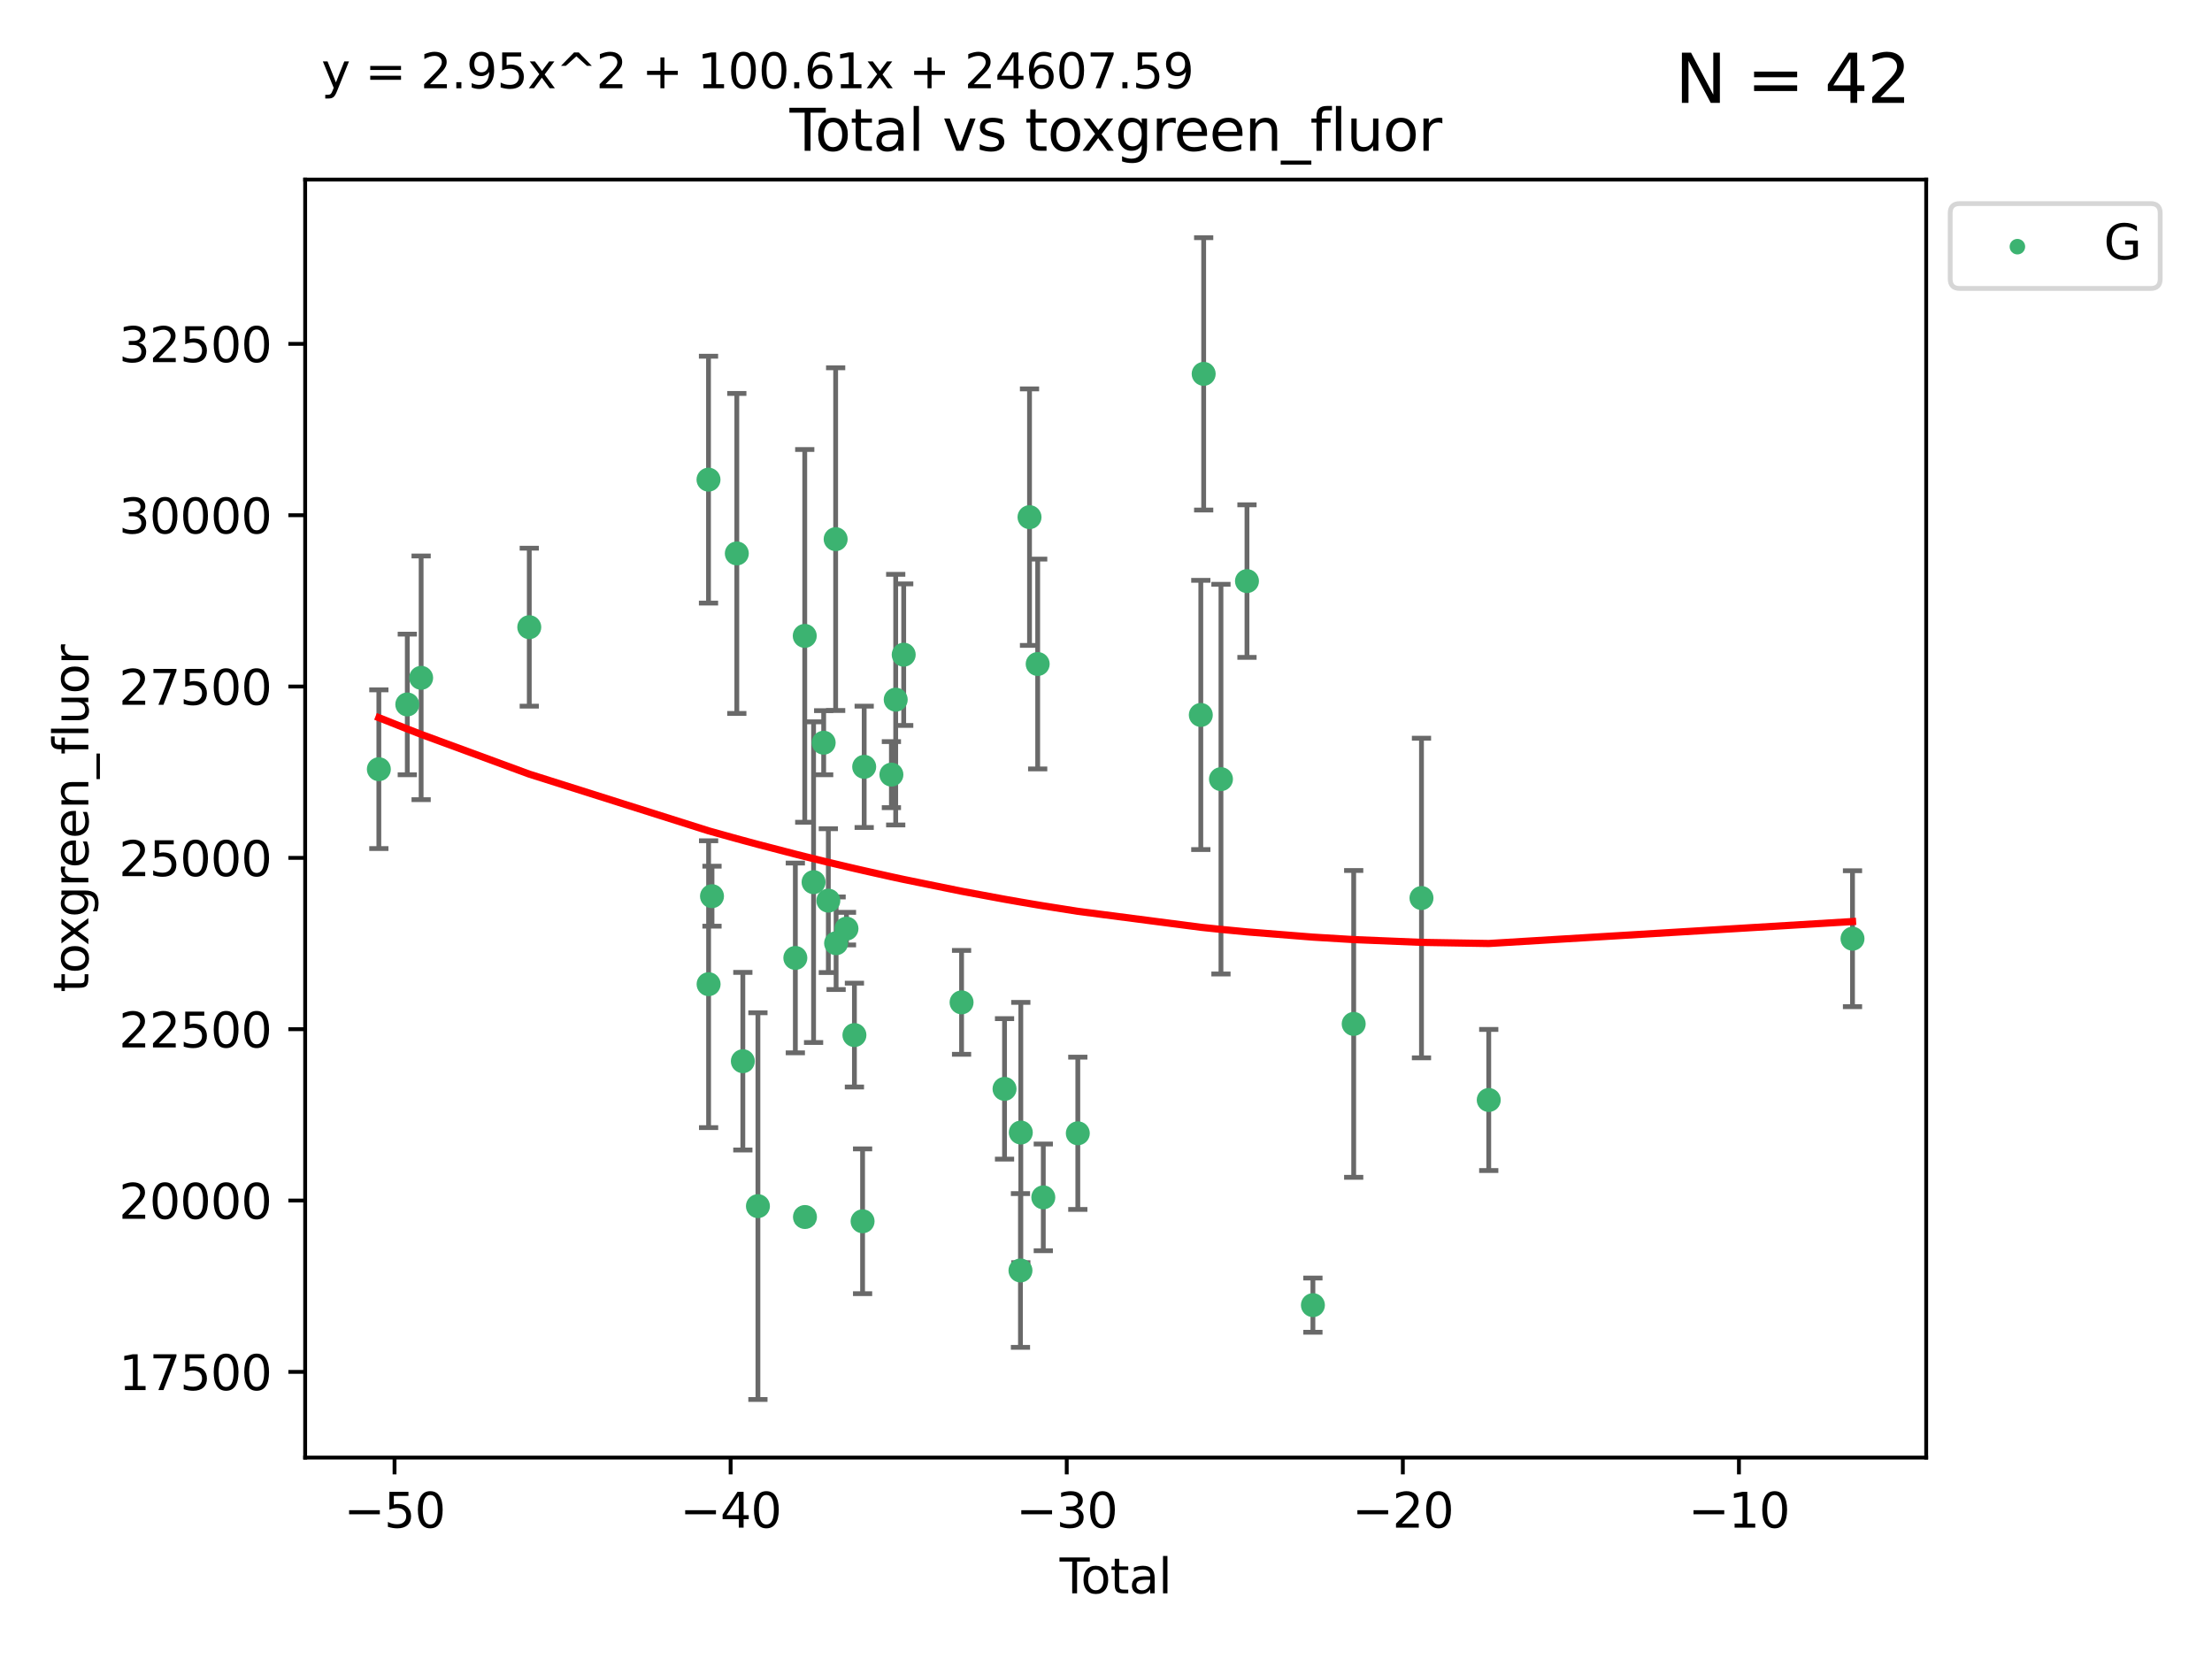 <?xml version="1.0" encoding="utf-8" standalone="no"?>
<!DOCTYPE svg PUBLIC "-//W3C//DTD SVG 1.1//EN"
  "http://www.w3.org/Graphics/SVG/1.1/DTD/svg11.dtd">
<svg xmlns:xlink="http://www.w3.org/1999/xlink" width="460.8pt" height="345.6pt" viewBox="0 0 460.8 345.6" xmlns="http://www.w3.org/2000/svg" version="1.1">
 <defs>
  <style type="text/css">*{stroke-linejoin: round; stroke-linecap: butt}</style>
 </defs>
 <g id="figure_1">
  <g id="patch_1">
   <path d="M 0 345.6 
L 460.8 345.6 
L 460.8 0 
L 0 0 
z
" style="fill: #ffffff"/>
  </g>
  <g id="axes_1">
   <g id="patch_2">
    <path d="M 63.571 303.64 
L 401.26 303.64 
L 401.26 37.411 
L 63.571 37.411 
z
" style="fill: #ffffff"/>
   </g>
   <g id="PathCollection_1">
    <defs>
     <path id="meb8b106bb3" d="M 0 1.118 
C 0.297 1.118 0.581 1 0.791 0.791 
C 1 0.581 1.118 0.297 1.118 0 
C 1.118 -0.297 1 -0.581 0.791 -0.791 
C 0.581 -1 0.297 -1.118 0 -1.118 
C -0.297 -1.118 -0.581 -1 -0.791 -0.791 
C -1 -0.581 -1.118 -0.297 -1.118 0 
C -1.118 0.297 -1 0.581 -0.791 0.791 
C -0.581 1 -0.297 1.118 0 1.118 
z
" style="stroke: #3cb371"/>
    </defs>
    <g clip-path="url(#pfc925f58b6)">
     <use xlink:href="#meb8b106bb3" x="78.921" y="160.24" style="fill: #3cb371; stroke: #3cb371"/>
     <use xlink:href="#meb8b106bb3" x="84.848" y="146.749" style="fill: #3cb371; stroke: #3cb371"/>
     <use xlink:href="#meb8b106bb3" x="87.729" y="141.204" style="fill: #3cb371; stroke: #3cb371"/>
     <use xlink:href="#meb8b106bb3" x="110.258" y="130.654" style="fill: #3cb371; stroke: #3cb371"/>
     <use xlink:href="#meb8b106bb3" x="147.595" y="99.92" style="fill: #3cb371; stroke: #3cb371"/>
     <use xlink:href="#meb8b106bb3" x="147.614" y="205.024" style="fill: #3cb371; stroke: #3cb371"/>
     <use xlink:href="#meb8b106bb3" x="148.322" y="186.692" style="fill: #3cb371; stroke: #3cb371"/>
     <use xlink:href="#meb8b106bb3" x="153.492" y="115.292" style="fill: #3cb371; stroke: #3cb371"/>
     <use xlink:href="#meb8b106bb3" x="154.747" y="221.067" style="fill: #3cb371; stroke: #3cb371"/>
     <use xlink:href="#meb8b106bb3" x="157.889" y="251.26" style="fill: #3cb371; stroke: #3cb371"/>
     <use xlink:href="#meb8b106bb3" x="165.684" y="199.555" style="fill: #3cb371; stroke: #3cb371"/>
     <use xlink:href="#meb8b106bb3" x="167.644" y="132.467" style="fill: #3cb371; stroke: #3cb371"/>
     <use xlink:href="#meb8b106bb3" x="167.689" y="253.525" style="fill: #3cb371; stroke: #3cb371"/>
     <use xlink:href="#meb8b106bb3" x="169.483" y="183.77" style="fill: #3cb371; stroke: #3cb371"/>
     <use xlink:href="#meb8b106bb3" x="171.586" y="154.719" style="fill: #3cb371; stroke: #3cb371"/>
     <use xlink:href="#meb8b106bb3" x="172.557" y="187.618" style="fill: #3cb371; stroke: #3cb371"/>
     <use xlink:href="#meb8b106bb3" x="174.082" y="112.314" style="fill: #3cb371; stroke: #3cb371"/>
     <use xlink:href="#meb8b106bb3" x="174.176" y="196.494" style="fill: #3cb371; stroke: #3cb371"/>
     <use xlink:href="#meb8b106bb3" x="176.336" y="193.451" style="fill: #3cb371; stroke: #3cb371"/>
     <use xlink:href="#meb8b106bb3" x="177.992" y="215.624" style="fill: #3cb371; stroke: #3cb371"/>
     <use xlink:href="#meb8b106bb3" x="179.692" y="254.415" style="fill: #3cb371; stroke: #3cb371"/>
     <use xlink:href="#meb8b106bb3" x="180.026" y="159.742" style="fill: #3cb371; stroke: #3cb371"/>
     <use xlink:href="#meb8b106bb3" x="185.695" y="161.368" style="fill: #3cb371; stroke: #3cb371"/>
     <use xlink:href="#meb8b106bb3" x="186.593" y="145.749" style="fill: #3cb371; stroke: #3cb371"/>
     <use xlink:href="#meb8b106bb3" x="188.257" y="136.382" style="fill: #3cb371; stroke: #3cb371"/>
     <use xlink:href="#meb8b106bb3" x="200.313" y="208.81" style="fill: #3cb371; stroke: #3cb371"/>
     <use xlink:href="#meb8b106bb3" x="209.264" y="226.833" style="fill: #3cb371; stroke: #3cb371"/>
     <use xlink:href="#meb8b106bb3" x="212.581" y="264.663" style="fill: #3cb371; stroke: #3cb371"/>
     <use xlink:href="#meb8b106bb3" x="212.653" y="235.926" style="fill: #3cb371; stroke: #3cb371"/>
     <use xlink:href="#meb8b106bb3" x="214.468" y="107.733" style="fill: #3cb371; stroke: #3cb371"/>
     <use xlink:href="#meb8b106bb3" x="216.169" y="138.325" style="fill: #3cb371; stroke: #3cb371"/>
     <use xlink:href="#meb8b106bb3" x="217.338" y="249.433" style="fill: #3cb371; stroke: #3cb371"/>
     <use xlink:href="#meb8b106bb3" x="224.528" y="236.086" style="fill: #3cb371; stroke: #3cb371"/>
     <use xlink:href="#meb8b106bb3" x="250.151" y="148.937" style="fill: #3cb371; stroke: #3cb371"/>
     <use xlink:href="#meb8b106bb3" x="250.747" y="77.882" style="fill: #3cb371; stroke: #3cb371"/>
     <use xlink:href="#meb8b106bb3" x="254.349" y="162.308" style="fill: #3cb371; stroke: #3cb371"/>
     <use xlink:href="#meb8b106bb3" x="259.768" y="121.053" style="fill: #3cb371; stroke: #3cb371"/>
     <use xlink:href="#meb8b106bb3" x="273.503" y="271.885" style="fill: #3cb371; stroke: #3cb371"/>
     <use xlink:href="#meb8b106bb3" x="281.999" y="213.297" style="fill: #3cb371; stroke: #3cb371"/>
     <use xlink:href="#meb8b106bb3" x="296.121" y="187.076" style="fill: #3cb371; stroke: #3cb371"/>
     <use xlink:href="#meb8b106bb3" x="310.133" y="229.147" style="fill: #3cb371; stroke: #3cb371"/>
     <use xlink:href="#meb8b106bb3" x="385.911" y="195.548" style="fill: #3cb371; stroke: #3cb371"/>
    </g>
   </g>
   <g id="matplotlib.axis_1">
    <g id="xtick_1">
     <g id="line2d_1">
      <defs>
       <path id="md6957ecacb" d="M 0 0 
L 0 3.5 
" style="stroke: #000000; stroke-width: 0.8"/>
      </defs>
      <g>
       <use xlink:href="#md6957ecacb" x="82.19" y="303.64" style="stroke: #000000; stroke-width: 0.8"/>
      </g>
     </g>
     <g id="text_1">
      <!-- −50 -->
      <g transform="translate(71.637 318.238)scale(0.1 -0.1)">
       <defs>
        <path id="DejaVuSans-2212" d="M 678 2272 
L 4684 2272 
L 4684 1741 
L 678 1741 
L 678 2272 
z
" transform="scale(0.016)"/>
        <path id="DejaVuSans-35" d="M 691 4666 
L 3169 4666 
L 3169 4134 
L 1269 4134 
L 1269 2991 
Q 1406 3038 1543 3061 
Q 1681 3084 1819 3084 
Q 2600 3084 3056 2656 
Q 3513 2228 3513 1497 
Q 3513 744 3044 326 
Q 2575 -91 1722 -91 
Q 1428 -91 1123 -41 
Q 819 9 494 109 
L 494 744 
Q 775 591 1075 516 
Q 1375 441 1709 441 
Q 2250 441 2565 725 
Q 2881 1009 2881 1497 
Q 2881 1984 2565 2268 
Q 2250 2553 1709 2553 
Q 1456 2553 1204 2497 
Q 953 2441 691 2322 
L 691 4666 
z
" transform="scale(0.016)"/>
        <path id="DejaVuSans-30" d="M 2034 4250 
Q 1547 4250 1301 3770 
Q 1056 3291 1056 2328 
Q 1056 1369 1301 889 
Q 1547 409 2034 409 
Q 2525 409 2770 889 
Q 3016 1369 3016 2328 
Q 3016 3291 2770 3770 
Q 2525 4250 2034 4250 
z
M 2034 4750 
Q 2819 4750 3233 4129 
Q 3647 3509 3647 2328 
Q 3647 1150 3233 529 
Q 2819 -91 2034 -91 
Q 1250 -91 836 529 
Q 422 1150 422 2328 
Q 422 3509 836 4129 
Q 1250 4750 2034 4750 
z
" transform="scale(0.016)"/>
       </defs>
       <use xlink:href="#DejaVuSans-2212"/>
       <use xlink:href="#DejaVuSans-35" x="83.789"/>
       <use xlink:href="#DejaVuSans-30" x="147.412"/>
      </g>
     </g>
    </g>
    <g id="xtick_2">
     <g id="line2d_2">
      <g>
       <use xlink:href="#md6957ecacb" x="152.205" y="303.64" style="stroke: #000000; stroke-width: 0.8"/>
      </g>
     </g>
     <g id="text_2">
      <!-- −40 -->
      <g transform="translate(141.653 318.238)scale(0.1 -0.1)">
       <defs>
        <path id="DejaVuSans-34" d="M 2419 4116 
L 825 1625 
L 2419 1625 
L 2419 4116 
z
M 2253 4666 
L 3047 4666 
L 3047 1625 
L 3713 1625 
L 3713 1100 
L 3047 1100 
L 3047 0 
L 2419 0 
L 2419 1100 
L 313 1100 
L 313 1709 
L 2253 4666 
z
" transform="scale(0.016)"/>
       </defs>
       <use xlink:href="#DejaVuSans-2212"/>
       <use xlink:href="#DejaVuSans-34" x="83.789"/>
       <use xlink:href="#DejaVuSans-30" x="147.412"/>
      </g>
     </g>
    </g>
    <g id="xtick_3">
     <g id="line2d_3">
      <g>
       <use xlink:href="#md6957ecacb" x="222.221" y="303.64" style="stroke: #000000; stroke-width: 0.8"/>
      </g>
     </g>
     <g id="text_3">
      <!-- −30 -->
      <g transform="translate(211.669 318.238)scale(0.1 -0.1)">
       <defs>
        <path id="DejaVuSans-33" d="M 2597 2516 
Q 3050 2419 3304 2112 
Q 3559 1806 3559 1356 
Q 3559 666 3084 287 
Q 2609 -91 1734 -91 
Q 1441 -91 1130 -33 
Q 819 25 488 141 
L 488 750 
Q 750 597 1062 519 
Q 1375 441 1716 441 
Q 2309 441 2620 675 
Q 2931 909 2931 1356 
Q 2931 1769 2642 2001 
Q 2353 2234 1838 2234 
L 1294 2234 
L 1294 2753 
L 1863 2753 
Q 2328 2753 2575 2939 
Q 2822 3125 2822 3475 
Q 2822 3834 2567 4026 
Q 2313 4219 1838 4219 
Q 1578 4219 1281 4162 
Q 984 4106 628 3988 
L 628 4550 
Q 988 4650 1302 4700 
Q 1616 4750 1894 4750 
Q 2613 4750 3031 4423 
Q 3450 4097 3450 3541 
Q 3450 3153 3228 2886 
Q 3006 2619 2597 2516 
z
" transform="scale(0.016)"/>
       </defs>
       <use xlink:href="#DejaVuSans-2212"/>
       <use xlink:href="#DejaVuSans-33" x="83.789"/>
       <use xlink:href="#DejaVuSans-30" x="147.412"/>
      </g>
     </g>
    </g>
    <g id="xtick_4">
     <g id="line2d_4">
      <g>
       <use xlink:href="#md6957ecacb" x="292.237" y="303.64" style="stroke: #000000; stroke-width: 0.8"/>
      </g>
     </g>
     <g id="text_4">
      <!-- −20 -->
      <g transform="translate(281.684 318.238)scale(0.1 -0.1)">
       <defs>
        <path id="DejaVuSans-32" d="M 1228 531 
L 3431 531 
L 3431 0 
L 469 0 
L 469 531 
Q 828 903 1448 1529 
Q 2069 2156 2228 2338 
Q 2531 2678 2651 2914 
Q 2772 3150 2772 3378 
Q 2772 3750 2511 3984 
Q 2250 4219 1831 4219 
Q 1534 4219 1204 4116 
Q 875 4013 500 3803 
L 500 4441 
Q 881 4594 1212 4672 
Q 1544 4750 1819 4750 
Q 2544 4750 2975 4387 
Q 3406 4025 3406 3419 
Q 3406 3131 3298 2873 
Q 3191 2616 2906 2266 
Q 2828 2175 2409 1742 
Q 1991 1309 1228 531 
z
" transform="scale(0.016)"/>
       </defs>
       <use xlink:href="#DejaVuSans-2212"/>
       <use xlink:href="#DejaVuSans-32" x="83.789"/>
       <use xlink:href="#DejaVuSans-30" x="147.412"/>
      </g>
     </g>
    </g>
    <g id="xtick_5">
     <g id="line2d_5">
      <g>
       <use xlink:href="#md6957ecacb" x="362.252" y="303.64" style="stroke: #000000; stroke-width: 0.8"/>
      </g>
     </g>
     <g id="text_5">
      <!-- −10 -->
      <g transform="translate(351.7 318.238)scale(0.1 -0.1)">
       <defs>
        <path id="DejaVuSans-31" d="M 794 531 
L 1825 531 
L 1825 4091 
L 703 3866 
L 703 4441 
L 1819 4666 
L 2450 4666 
L 2450 531 
L 3481 531 
L 3481 0 
L 794 0 
L 794 531 
z
" transform="scale(0.016)"/>
       </defs>
       <use xlink:href="#DejaVuSans-2212"/>
       <use xlink:href="#DejaVuSans-31" x="83.789"/>
       <use xlink:href="#DejaVuSans-30" x="147.412"/>
      </g>
     </g>
    </g>
    <g id="text_6">
     <!-- Total -->
     <g transform="translate(220.739 331.917)scale(0.1 -0.1)">
      <defs>
       <path id="DejaVuSans-54" d="M -19 4666 
L 3928 4666 
L 3928 4134 
L 2272 4134 
L 2272 0 
L 1638 0 
L 1638 4134 
L -19 4134 
L -19 4666 
z
" transform="scale(0.016)"/>
       <path id="DejaVuSans-6f" d="M 1959 3097 
Q 1497 3097 1228 2736 
Q 959 2375 959 1747 
Q 959 1119 1226 758 
Q 1494 397 1959 397 
Q 2419 397 2687 759 
Q 2956 1122 2956 1747 
Q 2956 2369 2687 2733 
Q 2419 3097 1959 3097 
z
M 1959 3584 
Q 2709 3584 3137 3096 
Q 3566 2609 3566 1747 
Q 3566 888 3137 398 
Q 2709 -91 1959 -91 
Q 1206 -91 779 398 
Q 353 888 353 1747 
Q 353 2609 779 3096 
Q 1206 3584 1959 3584 
z
" transform="scale(0.016)"/>
       <path id="DejaVuSans-74" d="M 1172 4494 
L 1172 3500 
L 2356 3500 
L 2356 3053 
L 1172 3053 
L 1172 1153 
Q 1172 725 1289 603 
Q 1406 481 1766 481 
L 2356 481 
L 2356 0 
L 1766 0 
Q 1100 0 847 248 
Q 594 497 594 1153 
L 594 3053 
L 172 3053 
L 172 3500 
L 594 3500 
L 594 4494 
L 1172 4494 
z
" transform="scale(0.016)"/>
       <path id="DejaVuSans-61" d="M 2194 1759 
Q 1497 1759 1228 1600 
Q 959 1441 959 1056 
Q 959 750 1161 570 
Q 1363 391 1709 391 
Q 2188 391 2477 730 
Q 2766 1069 2766 1631 
L 2766 1759 
L 2194 1759 
z
M 3341 1997 
L 3341 0 
L 2766 0 
L 2766 531 
Q 2569 213 2275 61 
Q 1981 -91 1556 -91 
Q 1019 -91 701 211 
Q 384 513 384 1019 
Q 384 1609 779 1909 
Q 1175 2209 1959 2209 
L 2766 2209 
L 2766 2266 
Q 2766 2663 2505 2880 
Q 2244 3097 1772 3097 
Q 1472 3097 1187 3025 
Q 903 2953 641 2809 
L 641 3341 
Q 956 3463 1253 3523 
Q 1550 3584 1831 3584 
Q 2591 3584 2966 3190 
Q 3341 2797 3341 1997 
z
" transform="scale(0.016)"/>
       <path id="DejaVuSans-6c" d="M 603 4863 
L 1178 4863 
L 1178 0 
L 603 0 
L 603 4863 
z
" transform="scale(0.016)"/>
      </defs>
      <use xlink:href="#DejaVuSans-54"/>
      <use xlink:href="#DejaVuSans-6f" x="44.084"/>
      <use xlink:href="#DejaVuSans-74" x="105.266"/>
      <use xlink:href="#DejaVuSans-61" x="144.475"/>
      <use xlink:href="#DejaVuSans-6c" x="205.754"/>
     </g>
    </g>
   </g>
   <g id="matplotlib.axis_2">
    <g id="ytick_1">
     <g id="line2d_6">
      <defs>
       <path id="mfdd1bde301" d="M 0 0 
L -3.5 0 
" style="stroke: #000000; stroke-width: 0.8"/>
      </defs>
      <g>
       <use xlink:href="#mfdd1bde301" x="63.571" y="285.783" style="stroke: #000000; stroke-width: 0.8"/>
      </g>
     </g>
     <g id="text_7">
      <!-- 17500 -->
      <g transform="translate(24.759 289.582)scale(0.1 -0.1)">
       <defs>
        <path id="DejaVuSans-37" d="M 525 4666 
L 3525 4666 
L 3525 4397 
L 1831 0 
L 1172 0 
L 2766 4134 
L 525 4134 
L 525 4666 
z
" transform="scale(0.016)"/>
       </defs>
       <use xlink:href="#DejaVuSans-31"/>
       <use xlink:href="#DejaVuSans-37" x="63.623"/>
       <use xlink:href="#DejaVuSans-35" x="127.246"/>
       <use xlink:href="#DejaVuSans-30" x="190.869"/>
       <use xlink:href="#DejaVuSans-30" x="254.492"/>
      </g>
     </g>
    </g>
    <g id="ytick_2">
     <g id="line2d_7">
      <g>
       <use xlink:href="#mfdd1bde301" x="63.571" y="250.092" style="stroke: #000000; stroke-width: 0.8"/>
      </g>
     </g>
     <g id="text_8">
      <!-- 20000 -->
      <g transform="translate(24.759 253.891)scale(0.1 -0.1)">
       <use xlink:href="#DejaVuSans-32"/>
       <use xlink:href="#DejaVuSans-30" x="63.623"/>
       <use xlink:href="#DejaVuSans-30" x="127.246"/>
       <use xlink:href="#DejaVuSans-30" x="190.869"/>
       <use xlink:href="#DejaVuSans-30" x="254.492"/>
      </g>
     </g>
    </g>
    <g id="ytick_3">
     <g id="line2d_8">
      <g>
       <use xlink:href="#mfdd1bde301" x="63.571" y="214.4" style="stroke: #000000; stroke-width: 0.8"/>
      </g>
     </g>
     <g id="text_9">
      <!-- 22500 -->
      <g transform="translate(24.759 218.199)scale(0.1 -0.1)">
       <use xlink:href="#DejaVuSans-32"/>
       <use xlink:href="#DejaVuSans-32" x="63.623"/>
       <use xlink:href="#DejaVuSans-35" x="127.246"/>
       <use xlink:href="#DejaVuSans-30" x="190.869"/>
       <use xlink:href="#DejaVuSans-30" x="254.492"/>
      </g>
     </g>
    </g>
    <g id="ytick_4">
     <g id="line2d_9">
      <g>
       <use xlink:href="#mfdd1bde301" x="63.571" y="178.708" style="stroke: #000000; stroke-width: 0.8"/>
      </g>
     </g>
     <g id="text_10">
      <!-- 25000 -->
      <g transform="translate(24.759 182.508)scale(0.1 -0.1)">
       <use xlink:href="#DejaVuSans-32"/>
       <use xlink:href="#DejaVuSans-35" x="63.623"/>
       <use xlink:href="#DejaVuSans-30" x="127.246"/>
       <use xlink:href="#DejaVuSans-30" x="190.869"/>
       <use xlink:href="#DejaVuSans-30" x="254.492"/>
      </g>
     </g>
    </g>
    <g id="ytick_5">
     <g id="line2d_10">
      <g>
       <use xlink:href="#mfdd1bde301" x="63.571" y="143.017" style="stroke: #000000; stroke-width: 0.8"/>
      </g>
     </g>
     <g id="text_11">
      <!-- 27500 -->
      <g transform="translate(24.759 146.816)scale(0.1 -0.1)">
       <use xlink:href="#DejaVuSans-32"/>
       <use xlink:href="#DejaVuSans-37" x="63.623"/>
       <use xlink:href="#DejaVuSans-35" x="127.246"/>
       <use xlink:href="#DejaVuSans-30" x="190.869"/>
       <use xlink:href="#DejaVuSans-30" x="254.492"/>
      </g>
     </g>
    </g>
    <g id="ytick_6">
     <g id="line2d_11">
      <g>
       <use xlink:href="#mfdd1bde301" x="63.571" y="107.325" style="stroke: #000000; stroke-width: 0.8"/>
      </g>
     </g>
     <g id="text_12">
      <!-- 30000 -->
      <g transform="translate(24.759 111.124)scale(0.1 -0.1)">
       <use xlink:href="#DejaVuSans-33"/>
       <use xlink:href="#DejaVuSans-30" x="63.623"/>
       <use xlink:href="#DejaVuSans-30" x="127.246"/>
       <use xlink:href="#DejaVuSans-30" x="190.869"/>
       <use xlink:href="#DejaVuSans-30" x="254.492"/>
      </g>
     </g>
    </g>
    <g id="ytick_7">
     <g id="line2d_12">
      <g>
       <use xlink:href="#mfdd1bde301" x="63.571" y="71.633" style="stroke: #000000; stroke-width: 0.8"/>
      </g>
     </g>
     <g id="text_13">
      <!-- 32500 -->
      <g transform="translate(24.759 75.433)scale(0.1 -0.1)">
       <use xlink:href="#DejaVuSans-33"/>
       <use xlink:href="#DejaVuSans-32" x="63.623"/>
       <use xlink:href="#DejaVuSans-35" x="127.246"/>
       <use xlink:href="#DejaVuSans-30" x="190.869"/>
       <use xlink:href="#DejaVuSans-30" x="254.492"/>
      </g>
     </g>
    </g>
    <g id="text_14">
     <!-- toxgreen_fluor -->
     <g transform="translate(18.401 206.72)rotate(-90)scale(0.1 -0.1)">
      <defs>
       <path id="DejaVuSans-78" d="M 3513 3500 
L 2247 1797 
L 3578 0 
L 2900 0 
L 1881 1375 
L 863 0 
L 184 0 
L 1544 1831 
L 300 3500 
L 978 3500 
L 1906 2253 
L 2834 3500 
L 3513 3500 
z
" transform="scale(0.016)"/>
       <path id="DejaVuSans-67" d="M 2906 1791 
Q 2906 2416 2648 2759 
Q 2391 3103 1925 3103 
Q 1463 3103 1205 2759 
Q 947 2416 947 1791 
Q 947 1169 1205 825 
Q 1463 481 1925 481 
Q 2391 481 2648 825 
Q 2906 1169 2906 1791 
z
M 3481 434 
Q 3481 -459 3084 -895 
Q 2688 -1331 1869 -1331 
Q 1566 -1331 1297 -1286 
Q 1028 -1241 775 -1147 
L 775 -588 
Q 1028 -725 1275 -790 
Q 1522 -856 1778 -856 
Q 2344 -856 2625 -561 
Q 2906 -266 2906 331 
L 2906 616 
Q 2728 306 2450 153 
Q 2172 0 1784 0 
Q 1141 0 747 490 
Q 353 981 353 1791 
Q 353 2603 747 3093 
Q 1141 3584 1784 3584 
Q 2172 3584 2450 3431 
Q 2728 3278 2906 2969 
L 2906 3500 
L 3481 3500 
L 3481 434 
z
" transform="scale(0.016)"/>
       <path id="DejaVuSans-72" d="M 2631 2963 
Q 2534 3019 2420 3045 
Q 2306 3072 2169 3072 
Q 1681 3072 1420 2755 
Q 1159 2438 1159 1844 
L 1159 0 
L 581 0 
L 581 3500 
L 1159 3500 
L 1159 2956 
Q 1341 3275 1631 3429 
Q 1922 3584 2338 3584 
Q 2397 3584 2469 3576 
Q 2541 3569 2628 3553 
L 2631 2963 
z
" transform="scale(0.016)"/>
       <path id="DejaVuSans-65" d="M 3597 1894 
L 3597 1613 
L 953 1613 
Q 991 1019 1311 708 
Q 1631 397 2203 397 
Q 2534 397 2845 478 
Q 3156 559 3463 722 
L 3463 178 
Q 3153 47 2828 -22 
Q 2503 -91 2169 -91 
Q 1331 -91 842 396 
Q 353 884 353 1716 
Q 353 2575 817 3079 
Q 1281 3584 2069 3584 
Q 2775 3584 3186 3129 
Q 3597 2675 3597 1894 
z
M 3022 2063 
Q 3016 2534 2758 2815 
Q 2500 3097 2075 3097 
Q 1594 3097 1305 2825 
Q 1016 2553 972 2059 
L 3022 2063 
z
" transform="scale(0.016)"/>
       <path id="DejaVuSans-6e" d="M 3513 2113 
L 3513 0 
L 2938 0 
L 2938 2094 
Q 2938 2591 2744 2837 
Q 2550 3084 2163 3084 
Q 1697 3084 1428 2787 
Q 1159 2491 1159 1978 
L 1159 0 
L 581 0 
L 581 3500 
L 1159 3500 
L 1159 2956 
Q 1366 3272 1645 3428 
Q 1925 3584 2291 3584 
Q 2894 3584 3203 3211 
Q 3513 2838 3513 2113 
z
" transform="scale(0.016)"/>
       <path id="DejaVuSans-5f" d="M 3263 -1063 
L 3263 -1509 
L -63 -1509 
L -63 -1063 
L 3263 -1063 
z
" transform="scale(0.016)"/>
       <path id="DejaVuSans-66" d="M 2375 4863 
L 2375 4384 
L 1825 4384 
Q 1516 4384 1395 4259 
Q 1275 4134 1275 3809 
L 1275 3500 
L 2222 3500 
L 2222 3053 
L 1275 3053 
L 1275 0 
L 697 0 
L 697 3053 
L 147 3053 
L 147 3500 
L 697 3500 
L 697 3744 
Q 697 4328 969 4595 
Q 1241 4863 1831 4863 
L 2375 4863 
z
" transform="scale(0.016)"/>
       <path id="DejaVuSans-75" d="M 544 1381 
L 544 3500 
L 1119 3500 
L 1119 1403 
Q 1119 906 1312 657 
Q 1506 409 1894 409 
Q 2359 409 2629 706 
Q 2900 1003 2900 1516 
L 2900 3500 
L 3475 3500 
L 3475 0 
L 2900 0 
L 2900 538 
Q 2691 219 2414 64 
Q 2138 -91 1772 -91 
Q 1169 -91 856 284 
Q 544 659 544 1381 
z
M 1991 3584 
L 1991 3584 
z
" transform="scale(0.016)"/>
      </defs>
      <use xlink:href="#DejaVuSans-74"/>
      <use xlink:href="#DejaVuSans-6f" x="39.209"/>
      <use xlink:href="#DejaVuSans-78" x="97.266"/>
      <use xlink:href="#DejaVuSans-67" x="156.445"/>
      <use xlink:href="#DejaVuSans-72" x="219.922"/>
      <use xlink:href="#DejaVuSans-65" x="258.785"/>
      <use xlink:href="#DejaVuSans-65" x="320.309"/>
      <use xlink:href="#DejaVuSans-6e" x="381.832"/>
      <use xlink:href="#DejaVuSans-5f" x="445.211"/>
      <use xlink:href="#DejaVuSans-66" x="495.211"/>
      <use xlink:href="#DejaVuSans-6c" x="530.416"/>
      <use xlink:href="#DejaVuSans-75" x="558.199"/>
      <use xlink:href="#DejaVuSans-6f" x="621.578"/>
      <use xlink:href="#DejaVuSans-72" x="682.76"/>
     </g>
    </g>
   </g>
   <g id="LineCollection_1">
    <path d="M 78.921 176.773 
L 78.921 143.706 
" clip-path="url(#pfc925f58b6)" style="fill: none; stroke: #696969"/>
    <path d="M 84.848 161.398 
L 84.848 132.099 
" clip-path="url(#pfc925f58b6)" style="fill: none; stroke: #696969"/>
    <path d="M 87.729 166.583 
L 87.729 115.824 
" clip-path="url(#pfc925f58b6)" style="fill: none; stroke: #696969"/>
    <path d="M 110.258 147.11 
L 110.258 114.198 
" clip-path="url(#pfc925f58b6)" style="fill: none; stroke: #696969"/>
    <path d="M 147.595 125.632 
L 147.595 74.208 
" clip-path="url(#pfc925f58b6)" style="fill: none; stroke: #696969"/>
    <path d="M 147.614 234.903 
L 147.614 175.145 
" clip-path="url(#pfc925f58b6)" style="fill: none; stroke: #696969"/>
    <path d="M 148.322 192.939 
L 148.322 180.444 
" clip-path="url(#pfc925f58b6)" style="fill: none; stroke: #696969"/>
    <path d="M 153.492 148.622 
L 153.492 81.962 
" clip-path="url(#pfc925f58b6)" style="fill: none; stroke: #696969"/>
    <path d="M 154.747 239.565 
L 154.747 202.569 
" clip-path="url(#pfc925f58b6)" style="fill: none; stroke: #696969"/>
    <path d="M 157.889 291.539 
L 157.889 210.981 
" clip-path="url(#pfc925f58b6)" style="fill: none; stroke: #696969"/>
    <path d="M 165.684 219.319 
L 165.684 179.79 
" clip-path="url(#pfc925f58b6)" style="fill: none; stroke: #696969"/>
    <path d="M 167.644 171.291 
L 167.644 93.642 
" clip-path="url(#pfc925f58b6)" style="fill: none; stroke: #696969"/>
    <path d="M 167.689 254.593 
L 167.689 252.457 
" clip-path="url(#pfc925f58b6)" style="fill: none; stroke: #696969"/>
    <path d="M 169.483 217.169 
L 169.483 150.37 
" clip-path="url(#pfc925f58b6)" style="fill: none; stroke: #696969"/>
    <path d="M 171.586 161.399 
L 171.586 148.04 
" clip-path="url(#pfc925f58b6)" style="fill: none; stroke: #696969"/>
    <path d="M 172.557 202.595 
L 172.557 172.641 
" clip-path="url(#pfc925f58b6)" style="fill: none; stroke: #696969"/>
    <path d="M 174.082 148.01 
L 174.082 76.618 
" clip-path="url(#pfc925f58b6)" style="fill: none; stroke: #696969"/>
    <path d="M 174.176 206.135 
L 174.176 186.853 
" clip-path="url(#pfc925f58b6)" style="fill: none; stroke: #696969"/>
    <path d="M 176.336 196.845 
L 176.336 190.058 
" clip-path="url(#pfc925f58b6)" style="fill: none; stroke: #696969"/>
    <path d="M 177.992 226.442 
L 177.992 204.806 
" clip-path="url(#pfc925f58b6)" style="fill: none; stroke: #696969"/>
    <path d="M 179.692 269.498 
L 179.692 239.332 
" clip-path="url(#pfc925f58b6)" style="fill: none; stroke: #696969"/>
    <path d="M 180.026 172.38 
L 180.026 147.105 
" clip-path="url(#pfc925f58b6)" style="fill: none; stroke: #696969"/>
    <path d="M 185.695 168.245 
L 185.695 154.492 
" clip-path="url(#pfc925f58b6)" style="fill: none; stroke: #696969"/>
    <path d="M 186.593 171.857 
L 186.593 119.641 
" clip-path="url(#pfc925f58b6)" style="fill: none; stroke: #696969"/>
    <path d="M 188.257 151.127 
L 188.257 121.637 
" clip-path="url(#pfc925f58b6)" style="fill: none; stroke: #696969"/>
    <path d="M 200.313 219.629 
L 200.313 197.991 
" clip-path="url(#pfc925f58b6)" style="fill: none; stroke: #696969"/>
    <path d="M 209.264 241.464 
L 209.264 212.202 
" clip-path="url(#pfc925f58b6)" style="fill: none; stroke: #696969"/>
    <path d="M 212.581 280.677 
L 212.581 248.649 
" clip-path="url(#pfc925f58b6)" style="fill: none; stroke: #696969"/>
    <path d="M 212.653 263.038 
L 212.653 208.815 
" clip-path="url(#pfc925f58b6)" style="fill: none; stroke: #696969"/>
    <path d="M 214.468 134.452 
L 214.468 81.015 
" clip-path="url(#pfc925f58b6)" style="fill: none; stroke: #696969"/>
    <path d="M 216.169 160.182 
L 216.169 116.468 
" clip-path="url(#pfc925f58b6)" style="fill: none; stroke: #696969"/>
    <path d="M 217.338 260.549 
L 217.338 238.317 
" clip-path="url(#pfc925f58b6)" style="fill: none; stroke: #696969"/>
    <path d="M 224.528 251.945 
L 224.528 220.227 
" clip-path="url(#pfc925f58b6)" style="fill: none; stroke: #696969"/>
    <path d="M 250.151 176.978 
L 250.151 120.897 
" clip-path="url(#pfc925f58b6)" style="fill: none; stroke: #696969"/>
    <path d="M 250.747 106.252 
L 250.747 49.513 
" clip-path="url(#pfc925f58b6)" style="fill: none; stroke: #696969"/>
    <path d="M 254.349 202.899 
L 254.349 121.717 
" clip-path="url(#pfc925f58b6)" style="fill: none; stroke: #696969"/>
    <path d="M 259.768 136.945 
L 259.768 105.161 
" clip-path="url(#pfc925f58b6)" style="fill: none; stroke: #696969"/>
    <path d="M 273.503 277.528 
L 273.503 266.241 
" clip-path="url(#pfc925f58b6)" style="fill: none; stroke: #696969"/>
    <path d="M 281.999 245.255 
L 281.999 181.339 
" clip-path="url(#pfc925f58b6)" style="fill: none; stroke: #696969"/>
    <path d="M 296.121 220.368 
L 296.121 153.784 
" clip-path="url(#pfc925f58b6)" style="fill: none; stroke: #696969"/>
    <path d="M 310.133 243.842 
L 310.133 214.451 
" clip-path="url(#pfc925f58b6)" style="fill: none; stroke: #696969"/>
    <path d="M 385.911 209.706 
L 385.911 181.39 
" clip-path="url(#pfc925f58b6)" style="fill: none; stroke: #696969"/>
   </g>
   <g id="line2d_13">
    <defs>
     <path id="mee3e7c6eb6" d="M 2 0 
L -2 -0 
" style="stroke: #696969"/>
    </defs>
    <g clip-path="url(#pfc925f58b6)">
     <use xlink:href="#mee3e7c6eb6" x="78.921" y="176.773" style="fill: #696969; stroke: #696969"/>
     <use xlink:href="#mee3e7c6eb6" x="84.848" y="161.398" style="fill: #696969; stroke: #696969"/>
     <use xlink:href="#mee3e7c6eb6" x="87.729" y="166.583" style="fill: #696969; stroke: #696969"/>
     <use xlink:href="#mee3e7c6eb6" x="110.258" y="147.11" style="fill: #696969; stroke: #696969"/>
     <use xlink:href="#mee3e7c6eb6" x="147.595" y="125.632" style="fill: #696969; stroke: #696969"/>
     <use xlink:href="#mee3e7c6eb6" x="147.614" y="234.903" style="fill: #696969; stroke: #696969"/>
     <use xlink:href="#mee3e7c6eb6" x="148.322" y="192.939" style="fill: #696969; stroke: #696969"/>
     <use xlink:href="#mee3e7c6eb6" x="153.492" y="148.622" style="fill: #696969; stroke: #696969"/>
     <use xlink:href="#mee3e7c6eb6" x="154.747" y="239.565" style="fill: #696969; stroke: #696969"/>
     <use xlink:href="#mee3e7c6eb6" x="157.889" y="291.539" style="fill: #696969; stroke: #696969"/>
     <use xlink:href="#mee3e7c6eb6" x="165.684" y="219.319" style="fill: #696969; stroke: #696969"/>
     <use xlink:href="#mee3e7c6eb6" x="167.644" y="171.291" style="fill: #696969; stroke: #696969"/>
     <use xlink:href="#mee3e7c6eb6" x="167.689" y="254.593" style="fill: #696969; stroke: #696969"/>
     <use xlink:href="#mee3e7c6eb6" x="169.483" y="217.169" style="fill: #696969; stroke: #696969"/>
     <use xlink:href="#mee3e7c6eb6" x="171.586" y="161.399" style="fill: #696969; stroke: #696969"/>
     <use xlink:href="#mee3e7c6eb6" x="172.557" y="202.595" style="fill: #696969; stroke: #696969"/>
     <use xlink:href="#mee3e7c6eb6" x="174.082" y="148.01" style="fill: #696969; stroke: #696969"/>
     <use xlink:href="#mee3e7c6eb6" x="174.176" y="206.135" style="fill: #696969; stroke: #696969"/>
     <use xlink:href="#mee3e7c6eb6" x="176.336" y="196.845" style="fill: #696969; stroke: #696969"/>
     <use xlink:href="#mee3e7c6eb6" x="177.992" y="226.442" style="fill: #696969; stroke: #696969"/>
     <use xlink:href="#mee3e7c6eb6" x="179.692" y="269.498" style="fill: #696969; stroke: #696969"/>
     <use xlink:href="#mee3e7c6eb6" x="180.026" y="172.38" style="fill: #696969; stroke: #696969"/>
     <use xlink:href="#mee3e7c6eb6" x="185.695" y="168.245" style="fill: #696969; stroke: #696969"/>
     <use xlink:href="#mee3e7c6eb6" x="186.593" y="171.857" style="fill: #696969; stroke: #696969"/>
     <use xlink:href="#mee3e7c6eb6" x="188.257" y="151.127" style="fill: #696969; stroke: #696969"/>
     <use xlink:href="#mee3e7c6eb6" x="200.313" y="219.629" style="fill: #696969; stroke: #696969"/>
     <use xlink:href="#mee3e7c6eb6" x="209.264" y="241.464" style="fill: #696969; stroke: #696969"/>
     <use xlink:href="#mee3e7c6eb6" x="212.581" y="280.677" style="fill: #696969; stroke: #696969"/>
     <use xlink:href="#mee3e7c6eb6" x="212.653" y="263.038" style="fill: #696969; stroke: #696969"/>
     <use xlink:href="#mee3e7c6eb6" x="214.468" y="134.452" style="fill: #696969; stroke: #696969"/>
     <use xlink:href="#mee3e7c6eb6" x="216.169" y="160.182" style="fill: #696969; stroke: #696969"/>
     <use xlink:href="#mee3e7c6eb6" x="217.338" y="260.549" style="fill: #696969; stroke: #696969"/>
     <use xlink:href="#mee3e7c6eb6" x="224.528" y="251.945" style="fill: #696969; stroke: #696969"/>
     <use xlink:href="#mee3e7c6eb6" x="250.151" y="176.978" style="fill: #696969; stroke: #696969"/>
     <use xlink:href="#mee3e7c6eb6" x="250.747" y="106.252" style="fill: #696969; stroke: #696969"/>
     <use xlink:href="#mee3e7c6eb6" x="254.349" y="202.899" style="fill: #696969; stroke: #696969"/>
     <use xlink:href="#mee3e7c6eb6" x="259.768" y="136.945" style="fill: #696969; stroke: #696969"/>
     <use xlink:href="#mee3e7c6eb6" x="273.503" y="277.528" style="fill: #696969; stroke: #696969"/>
     <use xlink:href="#mee3e7c6eb6" x="281.999" y="245.255" style="fill: #696969; stroke: #696969"/>
     <use xlink:href="#mee3e7c6eb6" x="296.121" y="220.368" style="fill: #696969; stroke: #696969"/>
     <use xlink:href="#mee3e7c6eb6" x="310.133" y="243.842" style="fill: #696969; stroke: #696969"/>
     <use xlink:href="#mee3e7c6eb6" x="385.911" y="209.706" style="fill: #696969; stroke: #696969"/>
    </g>
   </g>
   <g id="line2d_14">
    <g clip-path="url(#pfc925f58b6)">
     <use xlink:href="#mee3e7c6eb6" x="78.921" y="143.706" style="fill: #696969; stroke: #696969"/>
     <use xlink:href="#mee3e7c6eb6" x="84.848" y="132.099" style="fill: #696969; stroke: #696969"/>
     <use xlink:href="#mee3e7c6eb6" x="87.729" y="115.824" style="fill: #696969; stroke: #696969"/>
     <use xlink:href="#mee3e7c6eb6" x="110.258" y="114.198" style="fill: #696969; stroke: #696969"/>
     <use xlink:href="#mee3e7c6eb6" x="147.595" y="74.208" style="fill: #696969; stroke: #696969"/>
     <use xlink:href="#mee3e7c6eb6" x="147.614" y="175.145" style="fill: #696969; stroke: #696969"/>
     <use xlink:href="#mee3e7c6eb6" x="148.322" y="180.444" style="fill: #696969; stroke: #696969"/>
     <use xlink:href="#mee3e7c6eb6" x="153.492" y="81.962" style="fill: #696969; stroke: #696969"/>
     <use xlink:href="#mee3e7c6eb6" x="154.747" y="202.569" style="fill: #696969; stroke: #696969"/>
     <use xlink:href="#mee3e7c6eb6" x="157.889" y="210.981" style="fill: #696969; stroke: #696969"/>
     <use xlink:href="#mee3e7c6eb6" x="165.684" y="179.79" style="fill: #696969; stroke: #696969"/>
     <use xlink:href="#mee3e7c6eb6" x="167.644" y="93.642" style="fill: #696969; stroke: #696969"/>
     <use xlink:href="#mee3e7c6eb6" x="167.689" y="252.457" style="fill: #696969; stroke: #696969"/>
     <use xlink:href="#mee3e7c6eb6" x="169.483" y="150.37" style="fill: #696969; stroke: #696969"/>
     <use xlink:href="#mee3e7c6eb6" x="171.586" y="148.04" style="fill: #696969; stroke: #696969"/>
     <use xlink:href="#mee3e7c6eb6" x="172.557" y="172.641" style="fill: #696969; stroke: #696969"/>
     <use xlink:href="#mee3e7c6eb6" x="174.082" y="76.618" style="fill: #696969; stroke: #696969"/>
     <use xlink:href="#mee3e7c6eb6" x="174.176" y="186.853" style="fill: #696969; stroke: #696969"/>
     <use xlink:href="#mee3e7c6eb6" x="176.336" y="190.058" style="fill: #696969; stroke: #696969"/>
     <use xlink:href="#mee3e7c6eb6" x="177.992" y="204.806" style="fill: #696969; stroke: #696969"/>
     <use xlink:href="#mee3e7c6eb6" x="179.692" y="239.332" style="fill: #696969; stroke: #696969"/>
     <use xlink:href="#mee3e7c6eb6" x="180.026" y="147.105" style="fill: #696969; stroke: #696969"/>
     <use xlink:href="#mee3e7c6eb6" x="185.695" y="154.492" style="fill: #696969; stroke: #696969"/>
     <use xlink:href="#mee3e7c6eb6" x="186.593" y="119.641" style="fill: #696969; stroke: #696969"/>
     <use xlink:href="#mee3e7c6eb6" x="188.257" y="121.637" style="fill: #696969; stroke: #696969"/>
     <use xlink:href="#mee3e7c6eb6" x="200.313" y="197.991" style="fill: #696969; stroke: #696969"/>
     <use xlink:href="#mee3e7c6eb6" x="209.264" y="212.202" style="fill: #696969; stroke: #696969"/>
     <use xlink:href="#mee3e7c6eb6" x="212.581" y="248.649" style="fill: #696969; stroke: #696969"/>
     <use xlink:href="#mee3e7c6eb6" x="212.653" y="208.815" style="fill: #696969; stroke: #696969"/>
     <use xlink:href="#mee3e7c6eb6" x="214.468" y="81.015" style="fill: #696969; stroke: #696969"/>
     <use xlink:href="#mee3e7c6eb6" x="216.169" y="116.468" style="fill: #696969; stroke: #696969"/>
     <use xlink:href="#mee3e7c6eb6" x="217.338" y="238.317" style="fill: #696969; stroke: #696969"/>
     <use xlink:href="#mee3e7c6eb6" x="224.528" y="220.227" style="fill: #696969; stroke: #696969"/>
     <use xlink:href="#mee3e7c6eb6" x="250.151" y="120.897" style="fill: #696969; stroke: #696969"/>
     <use xlink:href="#mee3e7c6eb6" x="250.747" y="49.513" style="fill: #696969; stroke: #696969"/>
     <use xlink:href="#mee3e7c6eb6" x="254.349" y="121.717" style="fill: #696969; stroke: #696969"/>
     <use xlink:href="#mee3e7c6eb6" x="259.768" y="105.161" style="fill: #696969; stroke: #696969"/>
     <use xlink:href="#mee3e7c6eb6" x="273.503" y="266.241" style="fill: #696969; stroke: #696969"/>
     <use xlink:href="#mee3e7c6eb6" x="281.999" y="181.339" style="fill: #696969; stroke: #696969"/>
     <use xlink:href="#mee3e7c6eb6" x="296.121" y="153.784" style="fill: #696969; stroke: #696969"/>
     <use xlink:href="#mee3e7c6eb6" x="310.133" y="214.451" style="fill: #696969; stroke: #696969"/>
     <use xlink:href="#mee3e7c6eb6" x="385.911" y="181.39" style="fill: #696969; stroke: #696969"/>
    </g>
   </g>
   <g id="line2d_15">
    <path d="M 78.921 149.505 
L 84.848 151.859 
L 87.729 152.98 
L 110.258 161.264 
L 147.595 173.07 
L 147.614 173.075 
L 148.322 173.276 
L 153.492 174.716 
L 154.747 175.058 
L 157.889 175.904 
L 165.684 177.928 
L 167.644 178.421 
L 167.689 178.432 
L 169.483 178.877 
L 171.586 179.392 
L 172.557 179.627 
L 174.082 179.993 
L 174.176 180.015 
L 176.336 180.526 
L 177.992 180.913 
L 179.692 181.304 
L 180.026 181.381 
L 185.695 182.648 
L 186.593 182.843 
L 188.257 183.202 
L 200.313 185.66 
L 209.264 187.324 
L 212.581 187.905 
L 212.653 187.918 
L 214.468 188.227 
L 216.169 188.513 
L 217.338 188.706 
L 224.528 189.842 
L 250.151 193.17 
L 250.747 193.234 
L 254.349 193.608 
L 259.768 194.128 
L 273.503 195.22 
L 281.999 195.734 
L 296.121 196.313 
L 310.133 196.548 
L 385.911 191.974 
" clip-path="url(#pfc925f58b6)" style="fill: none; stroke: #ff0000; stroke-width: 1.5; stroke-linecap: square"/>
   </g>
   <g id="line2d_16">
    <defs>
     <path id="m1c8aded98f" d="M 0 2 
C 0.53 2 1.039 1.789 1.414 1.414 
C 1.789 1.039 2 0.53 2 0 
C 2 -0.53 1.789 -1.039 1.414 -1.414 
C 1.039 -1.789 0.53 -2 0 -2 
C -0.53 -2 -1.039 -1.789 -1.414 -1.414 
C -1.789 -1.039 -2 -0.53 -2 0 
C -2 0.53 -1.789 1.039 -1.414 1.414 
C -1.039 1.789 -0.53 2 0 2 
z
" style="stroke: #3cb371"/>
    </defs>
    <g clip-path="url(#pfc925f58b6)">
     <use xlink:href="#m1c8aded98f" x="78.921" y="160.24" style="fill: #3cb371; stroke: #3cb371"/>
     <use xlink:href="#m1c8aded98f" x="84.848" y="146.749" style="fill: #3cb371; stroke: #3cb371"/>
     <use xlink:href="#m1c8aded98f" x="87.729" y="141.204" style="fill: #3cb371; stroke: #3cb371"/>
     <use xlink:href="#m1c8aded98f" x="110.258" y="130.654" style="fill: #3cb371; stroke: #3cb371"/>
     <use xlink:href="#m1c8aded98f" x="147.595" y="99.92" style="fill: #3cb371; stroke: #3cb371"/>
     <use xlink:href="#m1c8aded98f" x="147.614" y="205.024" style="fill: #3cb371; stroke: #3cb371"/>
     <use xlink:href="#m1c8aded98f" x="148.322" y="186.692" style="fill: #3cb371; stroke: #3cb371"/>
     <use xlink:href="#m1c8aded98f" x="153.492" y="115.292" style="fill: #3cb371; stroke: #3cb371"/>
     <use xlink:href="#m1c8aded98f" x="154.747" y="221.067" style="fill: #3cb371; stroke: #3cb371"/>
     <use xlink:href="#m1c8aded98f" x="157.889" y="251.26" style="fill: #3cb371; stroke: #3cb371"/>
     <use xlink:href="#m1c8aded98f" x="165.684" y="199.555" style="fill: #3cb371; stroke: #3cb371"/>
     <use xlink:href="#m1c8aded98f" x="167.644" y="132.467" style="fill: #3cb371; stroke: #3cb371"/>
     <use xlink:href="#m1c8aded98f" x="167.689" y="253.525" style="fill: #3cb371; stroke: #3cb371"/>
     <use xlink:href="#m1c8aded98f" x="169.483" y="183.77" style="fill: #3cb371; stroke: #3cb371"/>
     <use xlink:href="#m1c8aded98f" x="171.586" y="154.719" style="fill: #3cb371; stroke: #3cb371"/>
     <use xlink:href="#m1c8aded98f" x="172.557" y="187.618" style="fill: #3cb371; stroke: #3cb371"/>
     <use xlink:href="#m1c8aded98f" x="174.082" y="112.314" style="fill: #3cb371; stroke: #3cb371"/>
     <use xlink:href="#m1c8aded98f" x="174.176" y="196.494" style="fill: #3cb371; stroke: #3cb371"/>
     <use xlink:href="#m1c8aded98f" x="176.336" y="193.451" style="fill: #3cb371; stroke: #3cb371"/>
     <use xlink:href="#m1c8aded98f" x="177.992" y="215.624" style="fill: #3cb371; stroke: #3cb371"/>
     <use xlink:href="#m1c8aded98f" x="179.692" y="254.415" style="fill: #3cb371; stroke: #3cb371"/>
     <use xlink:href="#m1c8aded98f" x="180.026" y="159.742" style="fill: #3cb371; stroke: #3cb371"/>
     <use xlink:href="#m1c8aded98f" x="185.695" y="161.368" style="fill: #3cb371; stroke: #3cb371"/>
     <use xlink:href="#m1c8aded98f" x="186.593" y="145.749" style="fill: #3cb371; stroke: #3cb371"/>
     <use xlink:href="#m1c8aded98f" x="188.257" y="136.382" style="fill: #3cb371; stroke: #3cb371"/>
     <use xlink:href="#m1c8aded98f" x="200.313" y="208.81" style="fill: #3cb371; stroke: #3cb371"/>
     <use xlink:href="#m1c8aded98f" x="209.264" y="226.833" style="fill: #3cb371; stroke: #3cb371"/>
     <use xlink:href="#m1c8aded98f" x="212.581" y="264.663" style="fill: #3cb371; stroke: #3cb371"/>
     <use xlink:href="#m1c8aded98f" x="212.653" y="235.926" style="fill: #3cb371; stroke: #3cb371"/>
     <use xlink:href="#m1c8aded98f" x="214.468" y="107.733" style="fill: #3cb371; stroke: #3cb371"/>
     <use xlink:href="#m1c8aded98f" x="216.169" y="138.325" style="fill: #3cb371; stroke: #3cb371"/>
     <use xlink:href="#m1c8aded98f" x="217.338" y="249.433" style="fill: #3cb371; stroke: #3cb371"/>
     <use xlink:href="#m1c8aded98f" x="224.528" y="236.086" style="fill: #3cb371; stroke: #3cb371"/>
     <use xlink:href="#m1c8aded98f" x="250.151" y="148.937" style="fill: #3cb371; stroke: #3cb371"/>
     <use xlink:href="#m1c8aded98f" x="250.747" y="77.882" style="fill: #3cb371; stroke: #3cb371"/>
     <use xlink:href="#m1c8aded98f" x="254.349" y="162.308" style="fill: #3cb371; stroke: #3cb371"/>
     <use xlink:href="#m1c8aded98f" x="259.768" y="121.053" style="fill: #3cb371; stroke: #3cb371"/>
     <use xlink:href="#m1c8aded98f" x="273.503" y="271.885" style="fill: #3cb371; stroke: #3cb371"/>
     <use xlink:href="#m1c8aded98f" x="281.999" y="213.297" style="fill: #3cb371; stroke: #3cb371"/>
     <use xlink:href="#m1c8aded98f" x="296.121" y="187.076" style="fill: #3cb371; stroke: #3cb371"/>
     <use xlink:href="#m1c8aded98f" x="310.133" y="229.147" style="fill: #3cb371; stroke: #3cb371"/>
     <use xlink:href="#m1c8aded98f" x="385.911" y="195.548" style="fill: #3cb371; stroke: #3cb371"/>
    </g>
   </g>
   <g id="patch_3">
    <path d="M 63.571 303.64 
L 63.571 37.411 
" style="fill: none; stroke: #000000; stroke-width: 0.8; stroke-linejoin: miter; stroke-linecap: square"/>
   </g>
   <g id="patch_4">
    <path d="M 401.26 303.64 
L 401.26 37.411 
" style="fill: none; stroke: #000000; stroke-width: 0.8; stroke-linejoin: miter; stroke-linecap: square"/>
   </g>
   <g id="patch_5">
    <path d="M 63.571 303.64 
L 401.26 303.64 
" style="fill: none; stroke: #000000; stroke-width: 0.8; stroke-linejoin: miter; stroke-linecap: square"/>
   </g>
   <g id="patch_6">
    <path d="M 63.571 37.411 
L 401.26 37.411 
" style="fill: none; stroke: #000000; stroke-width: 0.8; stroke-linejoin: miter; stroke-linecap: square"/>
   </g>
   <g id="text_15">
    <!-- N = 42 -->
    <g transform="translate(348.964 21.426)scale(0.14 -0.14)">
     <defs>
      <path id="DejaVuSans-4e" d="M 628 4666 
L 1478 4666 
L 3547 763 
L 3547 4666 
L 4159 4666 
L 4159 0 
L 3309 0 
L 1241 3903 
L 1241 0 
L 628 0 
L 628 4666 
z
" transform="scale(0.016)"/>
      <path id="DejaVuSans-20" transform="scale(0.016)"/>
      <path id="DejaVuSans-3d" d="M 678 2906 
L 4684 2906 
L 4684 2381 
L 678 2381 
L 678 2906 
z
M 678 1631 
L 4684 1631 
L 4684 1100 
L 678 1100 
L 678 1631 
z
" transform="scale(0.016)"/>
     </defs>
     <use xlink:href="#DejaVuSans-4e"/>
     <use xlink:href="#DejaVuSans-20" x="74.805"/>
     <use xlink:href="#DejaVuSans-3d" x="106.592"/>
     <use xlink:href="#DejaVuSans-20" x="190.381"/>
     <use xlink:href="#DejaVuSans-34" x="222.168"/>
     <use xlink:href="#DejaVuSans-32" x="285.791"/>
    </g>
   </g>
   <g id="text_16">
    <!-- y = 2.95x^2 + 100.61x + 24607.59 -->
    <g transform="translate(66.948 18.387)scale(0.1 -0.1)">
     <defs>
      <path id="DejaVuSans-79" d="M 2059 -325 
Q 1816 -950 1584 -1140 
Q 1353 -1331 966 -1331 
L 506 -1331 
L 506 -850 
L 844 -850 
Q 1081 -850 1212 -737 
Q 1344 -625 1503 -206 
L 1606 56 
L 191 3500 
L 800 3500 
L 1894 763 
L 2988 3500 
L 3597 3500 
L 2059 -325 
z
" transform="scale(0.016)"/>
      <path id="DejaVuSans-2e" d="M 684 794 
L 1344 794 
L 1344 0 
L 684 0 
L 684 794 
z
" transform="scale(0.016)"/>
      <path id="DejaVuSans-39" d="M 703 97 
L 703 672 
Q 941 559 1184 500 
Q 1428 441 1663 441 
Q 2288 441 2617 861 
Q 2947 1281 2994 2138 
Q 2813 1869 2534 1725 
Q 2256 1581 1919 1581 
Q 1219 1581 811 2004 
Q 403 2428 403 3163 
Q 403 3881 828 4315 
Q 1253 4750 1959 4750 
Q 2769 4750 3195 4129 
Q 3622 3509 3622 2328 
Q 3622 1225 3098 567 
Q 2575 -91 1691 -91 
Q 1453 -91 1209 -44 
Q 966 3 703 97 
z
M 1959 2075 
Q 2384 2075 2632 2365 
Q 2881 2656 2881 3163 
Q 2881 3666 2632 3958 
Q 2384 4250 1959 4250 
Q 1534 4250 1286 3958 
Q 1038 3666 1038 3163 
Q 1038 2656 1286 2365 
Q 1534 2075 1959 2075 
z
" transform="scale(0.016)"/>
      <path id="DejaVuSans-5e" d="M 2988 4666 
L 4684 2925 
L 4056 2925 
L 2681 4159 
L 1306 2925 
L 678 2925 
L 2375 4666 
L 2988 4666 
z
" transform="scale(0.016)"/>
      <path id="DejaVuSans-2b" d="M 2944 4013 
L 2944 2272 
L 4684 2272 
L 4684 1741 
L 2944 1741 
L 2944 0 
L 2419 0 
L 2419 1741 
L 678 1741 
L 678 2272 
L 2419 2272 
L 2419 4013 
L 2944 4013 
z
" transform="scale(0.016)"/>
      <path id="DejaVuSans-36" d="M 2113 2584 
Q 1688 2584 1439 2293 
Q 1191 2003 1191 1497 
Q 1191 994 1439 701 
Q 1688 409 2113 409 
Q 2538 409 2786 701 
Q 3034 994 3034 1497 
Q 3034 2003 2786 2293 
Q 2538 2584 2113 2584 
z
M 3366 4563 
L 3366 3988 
Q 3128 4100 2886 4159 
Q 2644 4219 2406 4219 
Q 1781 4219 1451 3797 
Q 1122 3375 1075 2522 
Q 1259 2794 1537 2939 
Q 1816 3084 2150 3084 
Q 2853 3084 3261 2657 
Q 3669 2231 3669 1497 
Q 3669 778 3244 343 
Q 2819 -91 2113 -91 
Q 1303 -91 875 529 
Q 447 1150 447 2328 
Q 447 3434 972 4092 
Q 1497 4750 2381 4750 
Q 2619 4750 2861 4703 
Q 3103 4656 3366 4563 
z
" transform="scale(0.016)"/>
     </defs>
     <use xlink:href="#DejaVuSans-79"/>
     <use xlink:href="#DejaVuSans-20" x="59.18"/>
     <use xlink:href="#DejaVuSans-3d" x="90.967"/>
     <use xlink:href="#DejaVuSans-20" x="174.756"/>
     <use xlink:href="#DejaVuSans-32" x="206.543"/>
     <use xlink:href="#DejaVuSans-2e" x="270.166"/>
     <use xlink:href="#DejaVuSans-39" x="301.953"/>
     <use xlink:href="#DejaVuSans-35" x="365.576"/>
     <use xlink:href="#DejaVuSans-78" x="429.199"/>
     <use xlink:href="#DejaVuSans-5e" x="488.379"/>
     <use xlink:href="#DejaVuSans-32" x="572.168"/>
     <use xlink:href="#DejaVuSans-20" x="635.791"/>
     <use xlink:href="#DejaVuSans-2b" x="667.578"/>
     <use xlink:href="#DejaVuSans-20" x="751.367"/>
     <use xlink:href="#DejaVuSans-31" x="783.154"/>
     <use xlink:href="#DejaVuSans-30" x="846.777"/>
     <use xlink:href="#DejaVuSans-30" x="910.4"/>
     <use xlink:href="#DejaVuSans-2e" x="974.023"/>
     <use xlink:href="#DejaVuSans-36" x="1005.811"/>
     <use xlink:href="#DejaVuSans-31" x="1069.434"/>
     <use xlink:href="#DejaVuSans-78" x="1133.057"/>
     <use xlink:href="#DejaVuSans-20" x="1192.236"/>
     <use xlink:href="#DejaVuSans-2b" x="1224.023"/>
     <use xlink:href="#DejaVuSans-20" x="1307.812"/>
     <use xlink:href="#DejaVuSans-32" x="1339.6"/>
     <use xlink:href="#DejaVuSans-34" x="1403.223"/>
     <use xlink:href="#DejaVuSans-36" x="1466.846"/>
     <use xlink:href="#DejaVuSans-30" x="1530.469"/>
     <use xlink:href="#DejaVuSans-37" x="1594.092"/>
     <use xlink:href="#DejaVuSans-2e" x="1657.715"/>
     <use xlink:href="#DejaVuSans-35" x="1689.502"/>
     <use xlink:href="#DejaVuSans-39" x="1753.125"/>
    </g>
   </g>
   <g id="text_17">
    <!-- Total vs toxgreen_fluor -->
    <g transform="translate(164.48 31.411)scale(0.12 -0.12)">
     <defs>
      <path id="DejaVuSans-76" d="M 191 3500 
L 800 3500 
L 1894 563 
L 2988 3500 
L 3597 3500 
L 2284 0 
L 1503 0 
L 191 3500 
z
" transform="scale(0.016)"/>
      <path id="DejaVuSans-73" d="M 2834 3397 
L 2834 2853 
Q 2591 2978 2328 3040 
Q 2066 3103 1784 3103 
Q 1356 3103 1142 2972 
Q 928 2841 928 2578 
Q 928 2378 1081 2264 
Q 1234 2150 1697 2047 
L 1894 2003 
Q 2506 1872 2764 1633 
Q 3022 1394 3022 966 
Q 3022 478 2636 193 
Q 2250 -91 1575 -91 
Q 1294 -91 989 -36 
Q 684 19 347 128 
L 347 722 
Q 666 556 975 473 
Q 1284 391 1588 391 
Q 1994 391 2212 530 
Q 2431 669 2431 922 
Q 2431 1156 2273 1281 
Q 2116 1406 1581 1522 
L 1381 1569 
Q 847 1681 609 1914 
Q 372 2147 372 2553 
Q 372 3047 722 3315 
Q 1072 3584 1716 3584 
Q 2034 3584 2315 3537 
Q 2597 3491 2834 3397 
z
" transform="scale(0.016)"/>
     </defs>
     <use xlink:href="#DejaVuSans-54"/>
     <use xlink:href="#DejaVuSans-6f" x="44.084"/>
     <use xlink:href="#DejaVuSans-74" x="105.266"/>
     <use xlink:href="#DejaVuSans-61" x="144.475"/>
     <use xlink:href="#DejaVuSans-6c" x="205.754"/>
     <use xlink:href="#DejaVuSans-20" x="233.537"/>
     <use xlink:href="#DejaVuSans-76" x="265.324"/>
     <use xlink:href="#DejaVuSans-73" x="324.504"/>
     <use xlink:href="#DejaVuSans-20" x="376.604"/>
     <use xlink:href="#DejaVuSans-74" x="408.391"/>
     <use xlink:href="#DejaVuSans-6f" x="447.6"/>
     <use xlink:href="#DejaVuSans-78" x="505.656"/>
     <use xlink:href="#DejaVuSans-67" x="564.836"/>
     <use xlink:href="#DejaVuSans-72" x="628.312"/>
     <use xlink:href="#DejaVuSans-65" x="667.176"/>
     <use xlink:href="#DejaVuSans-65" x="728.699"/>
     <use xlink:href="#DejaVuSans-6e" x="790.223"/>
     <use xlink:href="#DejaVuSans-5f" x="853.602"/>
     <use xlink:href="#DejaVuSans-66" x="903.602"/>
     <use xlink:href="#DejaVuSans-6c" x="938.807"/>
     <use xlink:href="#DejaVuSans-75" x="966.59"/>
     <use xlink:href="#DejaVuSans-6f" x="1029.969"/>
     <use xlink:href="#DejaVuSans-72" x="1091.15"/>
    </g>
   </g>
   <g id="legend_1">
    <g id="patch_7">
     <path d="M 408.26 60.089 
L 448.008 60.089 
Q 450.008 60.089 450.008 58.089 
L 450.008 44.411 
Q 450.008 42.411 448.008 42.411 
L 408.26 42.411 
Q 406.26 42.411 406.26 44.411 
L 406.26 58.089 
Q 406.26 60.089 408.26 60.089 
z
" style="fill: #ffffff; opacity: 0.8; stroke: #cccccc; stroke-linejoin: miter"/>
    </g>
    <g id="PathCollection_2">
     <g>
      <use xlink:href="#meb8b106bb3" x="420.26" y="51.385" style="fill: #3cb371; stroke: #3cb371"/>
     </g>
    </g>
    <g id="text_18">
     <!-- G -->
     <g transform="translate(438.26 54.01)scale(0.1 -0.1)">
      <defs>
       <path id="DejaVuSans-47" d="M 3809 666 
L 3809 1919 
L 2778 1919 
L 2778 2438 
L 4434 2438 
L 4434 434 
Q 4069 175 3628 42 
Q 3188 -91 2688 -91 
Q 1594 -91 976 548 
Q 359 1188 359 2328 
Q 359 3472 976 4111 
Q 1594 4750 2688 4750 
Q 3144 4750 3555 4637 
Q 3966 4525 4313 4306 
L 4313 3634 
Q 3963 3931 3569 4081 
Q 3175 4231 2741 4231 
Q 1884 4231 1454 3753 
Q 1025 3275 1025 2328 
Q 1025 1384 1454 906 
Q 1884 428 2741 428 
Q 3075 428 3337 486 
Q 3600 544 3809 666 
z
" transform="scale(0.016)"/>
      </defs>
      <use xlink:href="#DejaVuSans-47"/>
     </g>
    </g>
   </g>
  </g>
 </g>
 <defs>
  <clipPath id="pfc925f58b6">
   <rect x="63.571" y="37.411" width="337.689" height="266.229"/>
  </clipPath>
 </defs>
</svg>
